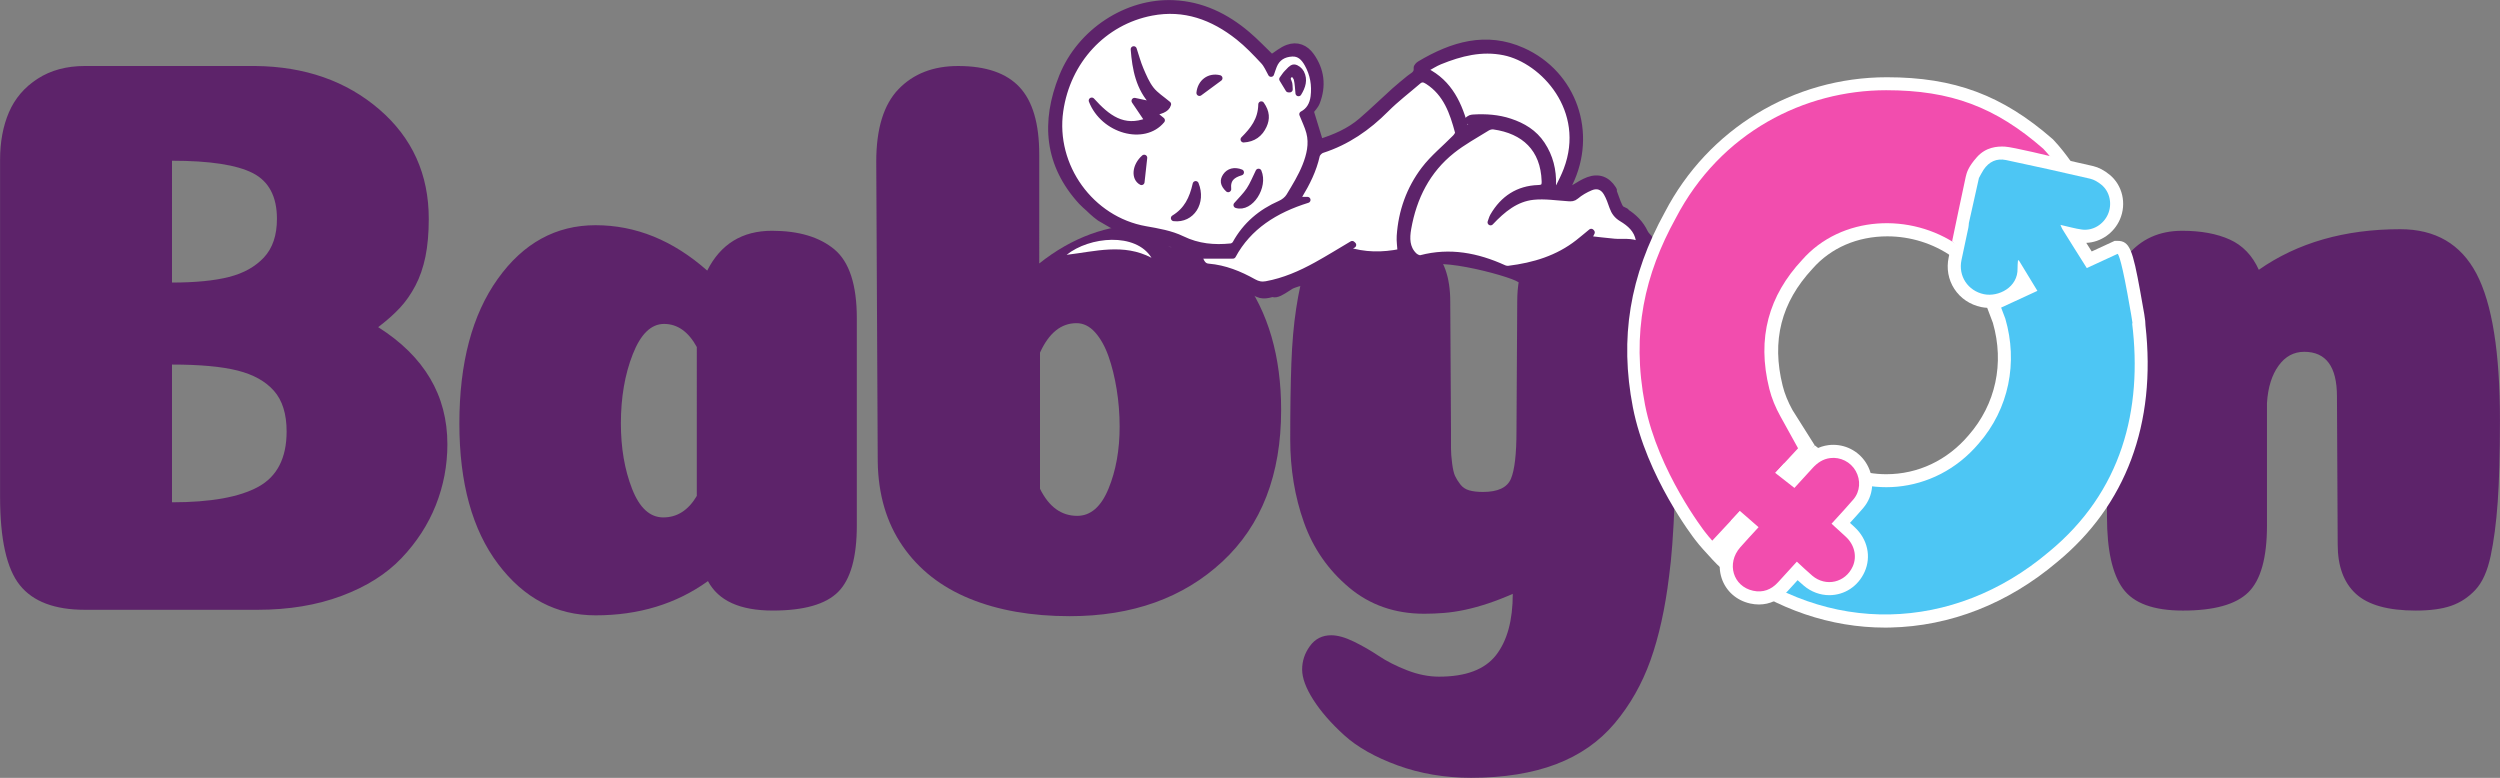 <?xml version="1.0" encoding="UTF-8" standalone="no"?>
<!-- Created with Inkscape (http://www.inkscape.org/) -->

<svg
   version="1.1"
   id="svg1"
   width="274.578"
   height="85.435"
   viewBox="0 0 274.578 85.435"
   xmlns="http://www.w3.org/2000/svg"
   xmlns:svg="http://www.w3.org/2000/svg">
  <rect x="0" y="0" width="274.578" height="85.435" fill="#808080" stroke="none"/>
  <defs
     id="defs1">
    <clipPath
       clipPathUnits="userSpaceOnUse"
       id="clipPath3">
      <path
         d="M 0,595.276 H 419.528 V 0 H 0 Z"
         transform="translate(-46.573,-513.836)"
         id="path3" />
    </clipPath>
    <clipPath
       clipPathUnits="userSpaceOnUse"
       id="clipPath5">
      <path
         d="M 0,595.276 H 419.528 V 0 H 0 Z"
         transform="translate(-80.363,-520.79)"
         id="path5" />
    </clipPath>
    <clipPath
       clipPathUnits="userSpaceOnUse"
       id="clipPath7">
      <path
         d="M 0,595.276 H 419.528 V 0 H 0 Z"
         transform="translate(-108.632,-509.113)"
         id="path7" />
    </clipPath>
    <clipPath
       clipPathUnits="userSpaceOnUse"
       id="clipPath9">
      <path
         d="M 0,595.276 H 419.528 V 0 H 0 Z"
         transform="translate(-161.064,-517.575)"
         id="path9" />
    </clipPath>
    <clipPath
       clipPathUnits="userSpaceOnUse"
       id="clipPath11">
      <path
         d="M 0,595.276 H 419.528 V 0 H 0 Z"
         transform="translate(-215.468,-516.722)"
         id="path11" />
    </clipPath>
    <clipPath
       clipPathUnits="userSpaceOnUse"
       id="clipPath13">
      <path
         d="M 0,595.276 H 419.528 V 0 H 0 Z"
         transform="translate(-110.825,-528.385)"
         id="path13" />
    </clipPath>
    <clipPath
       clipPathUnits="userSpaceOnUse"
       id="clipPath15">
      <path
         d="M 0,595.276 H 419.528 V 0 H 0 Z"
         transform="translate(-124.134,-533.793)"
         id="path15" />
    </clipPath>
    <clipPath
       clipPathUnits="userSpaceOnUse"
       id="clipPath17">
      <path
         d="M 0,595.276 H 419.528 V 0 H 0 Z"
         transform="translate(-138.332,-528.622)"
         id="path17" />
    </clipPath>
    <clipPath
       clipPathUnits="userSpaceOnUse"
       id="clipPath19">
      <path
         d="M 0,595.276 H 419.528 V 0 H 0 Z"
         transform="translate(-145.745,-531.063)"
         id="path19" />
    </clipPath>
    <clipPath
       clipPathUnits="userSpaceOnUse"
       id="clipPath21">
      <path
         d="M 0,595.276 H 419.528 V 0 H 0 Z"
         transform="translate(-140.443,-543.718)"
         id="path21" />
    </clipPath>
    <clipPath
       clipPathUnits="userSpaceOnUse"
       id="clipPath23">
      <path
         d="M 0,595.276 H 419.528 V 0 H 0 Z"
         transform="translate(-120.713,-528.494)"
         id="path23" />
    </clipPath>
    <clipPath
       clipPathUnits="userSpaceOnUse"
       id="clipPath25">
      <path
         d="M 0,595.276 H 419.528 V 0 H 0 Z"
         transform="translate(-112.895,-541.09)"
         id="path25" />
    </clipPath>
    <clipPath
       clipPathUnits="userSpaceOnUse"
       id="clipPath27">
      <path
         d="M 0,595.276 H 419.528 V 0 H 0 Z"
         transform="translate(-126.636,-535.23)"
         id="path27" />
    </clipPath>
    <clipPath
       clipPathUnits="userSpaceOnUse"
       id="clipPath29">
      <path
         d="M 0,595.276 H 419.528 V 0 H 0 Z"
         transform="translate(-121.457,-534.21)"
         id="path29" />
    </clipPath>
    <clipPath
       clipPathUnits="userSpaceOnUse"
       id="clipPath31">
      <path
         d="M 0,595.276 H 419.528 V 0 H 0 Z"
         transform="translate(-125.402,-537.889)"
         id="path31" />
    </clipPath>
    <clipPath
       clipPathUnits="userSpaceOnUse"
       id="clipPath33">
      <path
         d="M 0,595.276 H 419.528 V 0 H 0 Z"
         transform="translate(-129.098,-542.016)"
         id="path33" />
    </clipPath>
    <clipPath
       clipPathUnits="userSpaceOnUse"
       id="clipPath35">
      <path
         d="M 0,595.276 H 419.528 V 0 H 0 Z"
         transform="translate(-117.216,-536.381)"
         id="path35" />
    </clipPath>
    <clipPath
       clipPathUnits="userSpaceOnUse"
       id="clipPath37">
      <path
         d="M 0,595.276 H 419.528 V 0 H 0 Z"
         transform="translate(-123.414,-542.935)"
         id="path37" />
    </clipPath>
    <clipPath
       clipPathUnits="userSpaceOnUse"
       id="clipPath39">
      <path
         d="M 0,595.276 H 419.528 V 0 H 0 Z"
         transform="translate(-124.134,-533.793)"
         id="path39" />
    </clipPath>
    <clipPath
       clipPathUnits="userSpaceOnUse"
       id="clipPath41">
      <path
         d="M 0,595.276 H 419.528 V 0 H 0 Z"
         transform="translate(-157.963,-529.235)"
         id="path41" />
    </clipPath>
    <clipPath
       clipPathUnits="userSpaceOnUse"
       id="clipPath43">
      <path
         d="M 0,595.276 H 419.528 V 0 H 0 Z"
         transform="translate(-157.963,-529.235)"
         id="path43" />
    </clipPath>
    <clipPath
       clipPathUnits="userSpaceOnUse"
       id="clipPath45">
      <path
         d="M 0,595.276 H 419.528 V 0 H 0 Z"
         transform="translate(-163.27,-504.108)"
         id="path45" />
    </clipPath>
    <clipPath
       clipPathUnits="userSpaceOnUse"
       id="clipPath47">
      <path
         d="M 0,595.276 H 419.528 V 0 H 0 Z"
         transform="translate(-178.241,-497.678)"
         id="path47" />
    </clipPath>
    <clipPath
       clipPathUnits="userSpaceOnUse"
       id="clipPath49">
      <path
         d="M 0,595.276 H 419.528 V 0 H 0 Z"
         transform="translate(-198.594,-522.77)"
         id="path49" />
    </clipPath>
    <clipPath
       clipPathUnits="userSpaceOnUse"
       id="clipPath51">
      <path
         d="M 0,595.276 H 419.528 V 0 H 0 Z"
         transform="translate(-193.206,-534.583)"
         id="path51" />
    </clipPath>
    <clipPath
       clipPathUnits="userSpaceOnUse"
       id="clipPath53">
      <path
         d="M 0,595.276 H 419.528 V 0 H 0 Z"
         transform="translate(-192.214,-536.426)"
         id="path53" />
    </clipPath>
    <clipPath
       clipPathUnits="userSpaceOnUse"
       id="clipPath55">
      <path
         d="M 0,595.276 H 419.528 V 0 H 0 Z"
         transform="translate(-198.592,-522.77)"
         id="path55" />
    </clipPath>
    <clipPath
       clipPathUnits="userSpaceOnUse"
       id="clipPath57">
      <path
         d="M 0,595.276 H 419.528 V 0 H 0 Z"
         transform="translate(-164.243,-504.372)"
         id="path57" />
    </clipPath>
    <clipPath
       clipPathUnits="userSpaceOnUse"
       id="clipPath59">
      <path
         d="M 0,595.276 H 419.528 V 0 H 0 Z"
         transform="translate(-173.834,-506.235)"
         id="path59" />
    </clipPath>
    <clipPath
       clipPathUnits="userSpaceOnUse"
       id="clipPath61">
      <path
         d="M 0,595.276 H 419.528 V 0 H 0 Z"
         transform="translate(-167.855,-499.582)"
         id="path61" />
    </clipPath>
    <clipPath
       clipPathUnits="userSpaceOnUse"
       id="clipPath63">
      <path
         d="M 0,595.276 H 419.528 V 0 H 0 Z"
         transform="translate(-173.834,-506.235)"
         id="path63" />
    </clipPath>
  </defs>
  <g
     id="g1"
     transform="translate(-30.619,-61.201)">
    <path
       id="path2"
       d="M 0,0 C 0,1.443 -0.348,2.559 -1.042,3.346 -1.738,4.133 -2.739,4.69 -4.047,5.019 -5.356,5.347 -7.155,5.511 -9.444,5.511 V -5.838 c 3.189,0 5.56,0.426 7.114,1.279 C -0.777,-3.707 0,-2.187 0,0 m -0.797,17.516 c 0,1.837 -0.665,3.093 -1.993,3.772 -1.329,0.677 -3.547,1.017 -6.654,1.017 V 12.268 c 1.922,0 3.486,0.153 4.692,0.459 1.205,0.306 2.166,0.841 2.882,1.607 0.715,0.765 1.073,1.826 1.073,3.182 m 8.34,-8.922 c 3.802,-2.406 5.704,-5.62 5.704,-9.643 0,-1.75 -0.318,-3.423 -0.951,-5.019 -0.634,-1.597 -1.575,-3.05 -2.821,-4.362 -1.247,-1.313 -2.893,-2.352 -4.937,-3.116 -2.045,-0.766 -4.354,-1.149 -6.929,-1.149 h -14.228 c -2.494,0 -4.283,0.678 -5.366,2.034 -1.083,1.355 -1.624,3.783 -1.624,7.282 v 27.75 c 0,1.486 0.245,2.798 0.735,3.936 0.491,1.136 1.278,2.055 2.361,2.755 1.083,0.699 2.382,1.049 3.894,1.049 h 14.044 c 4.087,-0.044 7.491,-1.236 10.21,-3.575 2.719,-2.34 4.078,-5.346 4.078,-9.02 0,-1.181 -0.092,-2.22 -0.275,-3.116 C 11.253,13.503 10.977,12.705 10.609,12.006 10.241,11.305 9.812,10.693 9.321,10.168 8.831,9.644 8.238,9.119 7.543,8.594"
       style="fill:#5d236a;fill-opacity:1;fill-rule:nonzero;stroke:none"
       transform="matrix(1.333,0,0,-1.333,62.098,108.587)"
       clip-path="url(#clipPath3)" />
    <path
       id="path4"
       d="m 0,0 c -0.696,1.268 -1.595,1.903 -2.698,1.903 -1.064,0 -1.923,-0.832 -2.576,-2.493 -0.655,-1.663 -0.981,-3.566 -0.981,-5.707 0,-2.013 0.306,-3.806 0.92,-5.38 0.613,-1.575 1.471,-2.362 2.575,-2.362 1.144,0 2.064,0.591 2.76,1.771 z m -8.34,-22.108 c -3.23,0 -5.909,1.411 -8.034,4.232 -2.126,2.82 -3.189,6.679 -3.189,11.579 0,4.985 1.052,8.954 3.159,11.906 2.105,2.952 4.793,4.428 8.064,4.428 3.311,0 6.378,-1.246 9.198,-3.739 1.104,2.186 2.883,3.28 5.335,3.28 2.208,0 3.925,-0.515 5.152,-1.541 1.226,-1.029 1.84,-2.92 1.84,-5.675 v -17.057 c 0,-2.624 -0.512,-4.451 -1.534,-5.477 -1.022,-1.028 -2.82,-1.542 -5.396,-1.542 -2.698,0 -4.477,0.809 -5.336,2.427 -2.616,-1.881 -5.702,-2.821 -9.259,-2.821"
       style="fill:#5d236a;fill-opacity:1;fill-rule:nonzero;stroke:none"
       transform="matrix(1.333,0,0,-1.333,107.15,99.315)"
       clip-path="url(#clipPath5)" />
    <path
       id="path6"
       d="m 0,0 c 0.736,-1.488 1.757,-2.231 3.066,-2.231 1.104,0 1.963,0.743 2.576,2.231 0.613,1.486 0.92,3.192 0.92,5.117 0,1.049 -0.083,2.076 -0.246,3.083 -0.163,1.006 -0.388,1.913 -0.674,2.722 -0.287,0.809 -0.655,1.465 -1.104,1.969 -0.45,0.502 -0.961,0.754 -1.533,0.754 -1.268,0 -2.269,-0.81 -3.005,-2.427 L 0,6.33 Z m -0.062,18.565 c 2.699,2.142 5.622,3.214 8.77,3.214 3.189,0 5.846,-1.443 7.972,-4.329 2.125,-2.887 3.189,-6.539 3.189,-10.956 0,-5.336 -1.616,-9.501 -4.845,-12.497 -3.23,-2.996 -7.42,-4.494 -12.571,-4.494 -3.148,0 -5.898,0.481 -8.248,1.443 -2.351,0.962 -4.191,2.406 -5.519,4.33 -1.329,1.925 -2.014,4.242 -2.055,6.954 l -0.122,24.732 c 0,2.711 0.613,4.701 1.84,5.97 1.226,1.268 2.86,1.902 4.905,1.902 2.289,0 3.976,-0.58 5.059,-1.738 1.083,-1.16 1.625,-3.008 1.625,-5.544 z"
       style="fill:#5d236a;fill-opacity:1;fill-rule:nonzero;stroke:none"
       transform="matrix(1.333,0,0,-1.333,144.843,114.884)"
       clip-path="url(#clipPath7)" />
    <path
       id="path8"
       d="m 0,0 c 0,-7.478 -0.205,-12.705 -0.613,-15.679 -0.327,-2.668 -0.838,-4.974 -1.533,-6.921 -0.696,-1.945 -1.677,-3.673 -2.944,-5.182 -1.267,-1.509 -2.882,-2.634 -4.844,-3.379 -1.963,-0.743 -4.293,-1.115 -6.991,-1.115 -2.168,0 -4.181,0.34 -6.041,1.017 -1.86,0.678 -3.333,1.509 -4.415,2.492 -1.084,0.985 -1.932,1.958 -2.545,2.92 -0.613,0.963 -0.92,1.793 -0.92,2.493 0,0.7 0.215,1.345 0.644,1.935 0.43,0.59 1.012,0.885 1.748,0.885 0.531,0 1.154,-0.174 1.871,-0.524 0.713,-0.35 1.399,-0.743 2.054,-1.181 0.653,-0.437 1.43,-0.831 2.33,-1.181 0.899,-0.35 1.778,-0.525 2.637,-0.525 2.208,0 3.77,0.591 4.691,1.772 0.92,1.18 1.38,2.864 1.38,5.051 -0.696,-0.307 -1.37,-0.569 -2.024,-0.788 -0.654,-0.218 -1.287,-0.393 -1.901,-0.525 -0.613,-0.13 -1.196,-0.218 -1.748,-0.261 -0.551,-0.044 -1.094,-0.066 -1.625,-0.066 -2.413,0 -4.476,0.722 -6.194,2.164 -1.717,1.444 -2.953,3.225 -3.709,5.347 -0.757,2.121 -1.135,4.405 -1.135,6.855 0,2.45 0.031,4.527 0.092,6.233 0.062,1.705 0.194,3.225 0.399,4.559 0.204,1.333 0.439,2.395 0.705,3.182 0.265,0.787 0.644,1.432 1.134,1.935 0.491,0.502 1.043,0.841 1.656,1.017 0.613,0.174 1.349,0.262 2.208,0.262 2.575,0 4.385,-0.47 5.427,-1.41 1.042,-0.941 1.564,-2.417 1.564,-4.428 l 0.061,-10.562 V -5.15 c 0,-0.328 0.031,-0.732 0.092,-1.213 0.061,-0.483 0.143,-0.832 0.245,-1.05 0.102,-0.219 0.245,-0.449 0.43,-0.689 0.183,-0.241 0.429,-0.405 0.735,-0.492 0.307,-0.088 0.684,-0.131 1.135,-0.131 1.226,0 1.993,0.36 2.3,1.082 0.307,0.722 0.459,2.044 0.459,3.969 l 0.061,10.628 c 0,1.355 0.216,2.449 0.645,3.28 0.429,0.83 1.154,1.465 2.177,1.902 1.021,0.437 2.412,0.656 4.169,0.656 1.063,0 1.973,-0.187 2.73,-0.557 0.756,-0.372 1.358,-0.853 1.809,-1.443 0.449,-0.591 0.786,-1.466 1.012,-2.625 C -0.358,7.008 -0.205,5.838 -0.123,4.658 -0.041,3.477 0,1.924 0,0"
       style="fill:#5d236a;fill-opacity:1;fill-rule:nonzero;stroke:none"
       transform="matrix(1.333,0,0,-1.333,214.752,103.601)"
       clip-path="url(#clipPath9)" />
    <path
       id="path10"
       d="m 0,0 c 0,2.449 -0.9,3.674 -2.699,3.674 -0.859,0 -1.564,-0.383 -2.115,-1.148 -0.552,-0.766 -0.87,-1.783 -0.951,-3.051 v -10.102 c 0,-2.668 -0.512,-4.505 -1.533,-5.511 -1.022,-1.007 -2.821,-1.509 -5.396,-1.509 -2.413,0 -4.058,0.601 -4.937,1.804 -0.88,1.203 -1.318,3.182 -1.318,5.937 V 6.232 c 0,2.231 0.561,4.024 1.686,5.38 1.124,1.355 2.626,2.034 4.508,2.034 1.552,0 2.86,-0.242 3.924,-0.722 1.062,-0.482 1.86,-1.312 2.392,-2.493 3.188,2.23 7.072,3.345 11.652,3.345 2.901,0 4.997,-1.224 6.285,-3.673 1.288,-2.45 1.932,-6.473 1.932,-12.071 0,-2.756 -0.062,-4.997 -0.184,-6.724 -0.123,-1.728 -0.317,-3.215 -0.583,-4.461 -0.267,-1.247 -0.685,-2.176 -1.258,-2.788 -0.572,-0.613 -1.236,-1.049 -1.992,-1.312 -0.757,-0.262 -1.727,-0.394 -2.913,-0.394 -2.29,0 -3.936,0.46 -4.937,1.378 -1.002,0.918 -1.502,2.273 -1.502,4.067 z"
       style="fill:#5d236a;fill-opacity:1;fill-rule:nonzero;stroke:none"
       transform="matrix(1.333,0,0,-1.333,287.29,104.738)"
       clip-path="url(#clipPath11)" />
    <path
       id="path12"
       d="M 0,0 C 1.89,1.514 5.697,1.866 6.995,-0.244 4.68,0.969 2.363,0.279 0,0"
       style="fill:#ffffff;fill-opacity:1;fill-rule:nonzero;stroke:none"
       transform="matrix(1.333,0,0,-1.333,147.766,89.189)"
       clip-path="url(#clipPath13)" />
    <path
       id="path14"
       d="M 0,0 C -0.09,0.844 0.363,1.185 1.05,1.383 0.514,1.597 0.054,1.463 -0.204,1.083 -0.438,0.735 -0.43,0.409 0,0 M -0.72,9.142 C -1.552,9.35 -2.277,8.817 -2.368,7.928 c 0.559,0.412 1.085,0.8 1.648,1.214 M -6.918,2.587 C -7.675,1.919 -7.745,0.908 -7.139,0.586 c 0.071,0.639 0.142,1.286 0.221,2.001 M 4.964,8.223 5.068,8.22 C 5.044,8.428 5.075,8.667 4.985,8.84 4.778,9.234 5.018,9.415 5.291,9.538 5.337,9.56 5.607,9.253 5.652,9.068 5.743,8.691 5.75,8.293 5.792,7.904 6.131,8.449 6.308,9.016 6.012,9.586 5.905,9.792 5.625,10.024 5.423,10.025 5.229,10.026 5.023,9.754 4.846,9.578 4.71,9.444 4.611,9.272 4.453,9.062 4.587,8.841 4.775,8.532 4.964,8.223 M 1.268,4.096 C 2.068,4.14 2.615,4.54 2.935,5.244 3.187,5.796 3.178,6.341 2.729,6.985 2.708,5.69 2.042,4.874 1.268,4.096 M -2.677,0.417 c -0.27,-1.2 -0.724,-2.158 -1.794,-2.804 1.465,-0.17 2.403,1.303 1.794,2.804 m 5.178,1.02 C 2.239,0.908 2.038,0.385 1.736,-0.07 1.436,-0.522 1.033,-0.905 0.684,-1.308 1.836,-1.661 3.025,0.216 2.501,1.437 m -13.74,5.859 c 0.968,-2.484 4.321,-3.399 5.777,-1.624 -0.226,0.186 -0.453,0.372 -0.742,0.61 0.579,0.161 1.119,0.243 1.254,0.715 -0.513,0.433 -1.039,0.756 -1.396,1.214 -0.377,0.481 -0.625,1.076 -0.869,1.648 -0.23,0.538 -0.381,1.11 -0.566,1.667 C -7.655,9.889 -7.356,8.314 -6.167,7.067 -6.188,7.03 -6.208,6.993 -6.229,6.956 -6.689,7.054 -7.15,7.152 -7.713,7.271 -7.317,6.686 -6.975,6.179 -6.605,5.632 -8.651,4.83 -9.981,5.909 -11.239,7.296 M 3.474,9.359 C 3.567,9.628 3.651,9.901 3.757,10.166 4.028,10.84 4.567,11.14 5.25,11.178 5.871,11.213 6.239,10.82 6.521,10.317 6.992,9.476 7.149,8.569 7.029,7.618 6.948,6.981 6.655,6.461 6.099,6.175 6.303,5.658 6.541,5.187 6.674,4.686 6.928,3.73 6.696,2.784 6.349,1.914 6.002,1.042 5.501,0.229 5.014,-0.576 4.854,-0.839 4.558,-1.068 4.272,-1.193 2.689,-1.889 1.433,-2.94 0.587,-4.479 0.523,-4.593 0.356,-4.706 0.228,-4.719 c -1.394,-0.142 -2.718,-0.028 -4.035,0.613 -0.922,0.449 -1.992,0.629 -3.017,0.81 -4.49,0.789 -7.678,5.189 -7.022,9.747 0.594,4.122 3.563,7.334 7.519,8.093 2.704,0.519 5.059,-0.347 7.16,-2.012 C 1.579,11.94 2.246,11.238 2.899,10.539 3.186,10.231 3.347,9.803 3.564,9.429 3.534,9.406 3.504,9.382 3.474,9.359"
       style="fill:#ffffff;fill-opacity:1;fill-rule:nonzero;stroke:none"
       transform="matrix(1.333,0,0,-1.333,165.512,81.977)"
       clip-path="url(#clipPath15)" />
    <path
       id="path16"
       d="m 0,0 c -1.486,-0.29 -2.94,-0.319 -4.545,0.205 0.273,0.16 0.455,0.267 0.638,0.374 l -0.082,0.076 c -0.982,-0.58 -1.95,-1.184 -2.947,-1.734 -1.302,-0.719 -2.657,-1.313 -4.132,-1.582 -0.381,-0.069 -0.695,-0.006 -1.04,0.187 -1.161,0.651 -2.382,1.147 -3.725,1.261 -0.588,0.049 -0.606,0.615 -0.859,0.911 h 2.874 c 1.288,2.387 3.495,3.766 6.145,4.59 h -0.813 c 0.066,0.158 0.094,0.262 0.147,0.35 0.626,1.032 1.163,2.099 1.429,3.296 0.041,0.183 0.259,0.405 0.441,0.464 2.048,0.659 3.755,1.835 5.271,3.361 0.82,0.825 1.756,1.532 2.637,2.294 0.271,0.235 0.492,0.199 0.798,0.002 C 3.761,13.073 4.297,11.5 4.733,9.868 4.766,9.746 4.619,9.536 4.504,9.417 3.648,8.542 2.672,7.761 1.938,6.792 0.729,5.197 0.061,3.335 -0.071,1.309 -0.098,0.899 -0.029,0.482 0,0"
       style="fill:#ffffff;fill-opacity:1;fill-rule:nonzero;stroke:none"
       transform="matrix(1.333,0,0,-1.333,184.442,88.872)"
       clip-path="url(#clipPath17)" />
    <path
       id="path18"
       d="M 0,0 C 0.999,1.059 2.08,1.957 3.527,2.106 4.476,2.204 5.451,2.048 6.414,1.986 6.65,1.971 6.816,1.964 7.034,2.147 7.392,2.45 7.819,2.695 8.253,2.875 8.802,3.102 9.264,2.927 9.561,2.408 9.766,2.051 9.905,1.651 10.041,1.259 c 0.143,-0.413 0.372,-0.718 0.754,-0.948 0.682,-0.409 1.27,-0.913 1.422,-1.775 0.02,-0.114 0.167,-0.204 0.285,-0.34 -0.097,-0.01 -0.211,-0.06 -0.284,-0.024 -0.647,0.321 -1.342,0.17 -2.015,0.228 -0.688,0.06 -1.373,0.148 -2.135,0.233 0.13,0.26 0.199,0.397 0.267,0.534 C 8.321,-0.817 8.306,-0.8 8.292,-0.783 7.936,-1.075 7.585,-1.374 7.223,-1.658 5.537,-2.984 3.574,-3.571 1.493,-3.83 1.36,-3.846 1.206,-3.814 1.083,-3.758 c -2.191,0.996 -4.441,1.431 -6.823,0.805 -0.162,-0.043 -0.43,0.093 -0.568,0.23 -0.624,0.623 -0.618,1.424 -0.479,2.212 0.453,2.572 1.573,4.789 3.624,6.423 0.891,0.71 1.908,1.26 2.879,1.865 0.151,0.094 0.368,0.15 0.541,0.126 C 2.762,7.551 4.373,6.082 4.458,3.384 4.47,2.981 4.365,2.838 3.931,2.824 2.274,2.769 1.04,1.962 0.205,0.524 0.112,0.364 0.067,0.175 0,0"
       style="fill:#ffffff;fill-opacity:1;fill-rule:nonzero;stroke:none"
       transform="matrix(1.333,0,0,-1.333,194.326,85.618)"
       clip-path="url(#clipPath19)" />
    <path
       id="path20"
       d="m 0,0 c 0.373,0.201 0.731,0.438 1.121,0.597 1.702,0.694 3.444,1.137 5.299,0.759 3.225,-0.658 7.012,-4.768 5.143,-9.688 -0.181,-0.478 -0.411,-0.939 -0.642,-1.395 -0.053,-0.106 -0.206,-0.162 -0.313,-0.241 -0.057,0.133 -0.167,0.267 -0.163,0.397 0.038,1.21 -0.237,2.325 -0.905,3.338 C 8.899,-5.261 7.967,-4.707 6.902,-4.354 5.923,-4.029 4.909,-3.96 3.885,-4.022 3.807,-4.026 3.727,-4.039 3.652,-4.063 3.596,-4.082 3.547,-4.125 3.466,-4.177 3.574,-4.346 3.673,-4.501 3.801,-4.702 3.636,-4.803 3.485,-4.895 3.271,-5.025 2.74,-2.969 1.933,-1.162 -0.05,-0.171 -0.033,-0.114 -0.017,-0.057 0,0"
       style="fill:#ffffff;fill-opacity:1;fill-rule:nonzero;stroke:none"
       transform="matrix(1.333,0,0,-1.333,187.258,68.744)"
       clip-path="url(#clipPath21)" />
    <path
       id="path22"
       d="m 0,0 c -0.839,0.059 -1.556,0.272 -2.211,0.682 -0.092,0.057 -0.136,0.194 -0.203,0.295 0.087,0.05 0.196,0.164 0.256,0.142 C -1.495,0.871 -0.836,0.608 -0.184,0.331 -0.11,0.299 -0.083,0.155 0,0"
       style="fill:#ffffff;fill-opacity:1;fill-rule:nonzero;stroke:none"
       transform="matrix(1.333,0,0,-1.333,160.951,89.042)"
       clip-path="url(#clipPath23)" />
    <path
       id="path24"
       d="M 0,0 C 1.257,-1.388 2.587,-2.467 4.633,-1.664 4.264,-1.118 3.922,-0.611 3.526,-0.025 4.089,-0.145 4.549,-0.243 5.01,-0.34 5.03,-0.303 5.051,-0.266 5.071,-0.229 3.883,1.018 3.584,2.592 3.458,4.23 3.643,3.673 3.794,3.101 4.023,2.563 4.268,1.991 4.516,1.396 4.893,0.915 5.25,0.457 5.776,0.134 6.289,-0.3 6.154,-0.771 5.613,-0.854 5.035,-1.015 5.324,-1.252 5.551,-1.438 5.777,-1.624 4.321,-3.399 0.968,-2.485 0,0"
       style="fill:#5d236a;fill-opacity:1;fill-rule:nonzero;stroke:#5d236a;stroke-width:0.5;stroke-linecap:round;stroke-linejoin:round;stroke-miterlimit:10;stroke-dasharray:none;stroke-opacity:1"
       transform="matrix(1.333,0,0,-1.333,150.527,72.249)"
       clip-path="url(#clipPath25)" />
    <path
       id="path26"
       d="m 0,0 c 0.524,-1.221 -0.666,-3.098 -1.817,-2.745 0.349,0.403 0.751,0.786 1.051,1.238 C -0.463,-1.052 -0.263,-0.529 0,0"
       style="fill:#5d236a;fill-opacity:1;fill-rule:nonzero;stroke:#5d236a;stroke-width:0.5;stroke-linecap:round;stroke-linejoin:round;stroke-miterlimit:10;stroke-dasharray:none;stroke-opacity:1"
       transform="matrix(1.333,0,0,-1.333,168.848,80.061)"
       clip-path="url(#clipPath27)" />
    <path
       id="path28"
       d="M 0,0 C 0.609,-1.5 -0.33,-2.973 -1.794,-2.804 -0.724,-2.158 -0.271,-1.2 0,0"
       style="fill:#5d236a;fill-opacity:1;fill-rule:nonzero;stroke:#5d236a;stroke-width:0.5;stroke-linecap:round;stroke-linejoin:round;stroke-miterlimit:10;stroke-dasharray:none;stroke-opacity:1"
       transform="matrix(1.333,0,0,-1.333,161.943,81.422)"
       clip-path="url(#clipPath29)" />
    <path
       id="path30"
       d="M 0,0 C 0.774,0.778 1.44,1.594 1.461,2.889 1.911,2.245 1.919,1.7 1.667,1.147 1.347,0.444 0.8,0.044 0,0"
       style="fill:#5d236a;fill-opacity:1;fill-rule:nonzero;stroke:#5d236a;stroke-width:0.5;stroke-linecap:round;stroke-linejoin:round;stroke-miterlimit:10;stroke-dasharray:none;stroke-opacity:1"
       transform="matrix(1.333,0,0,-1.333,167.203,76.516)"
       clip-path="url(#clipPath31)" />
    <path
       id="path32"
       d="m 0,0 c -0.188,0.31 -0.377,0.619 -0.511,0.839 0.158,0.211 0.258,0.382 0.393,0.516 0.178,0.176 0.384,0.448 0.577,0.447 0.202,0 0.482,-0.233 0.589,-0.438 C 1.344,0.793 1.167,0.227 0.828,-0.319 0.786,0.07 0.779,0.468 0.688,0.846 0.644,1.031 0.373,1.337 0.327,1.315 0.054,1.192 -0.186,1.011 0.021,0.617 0.111,0.444 0.08,0.206 0.104,-0.003 Z"
       style="fill:#5d236a;fill-opacity:1;fill-rule:nonzero;stroke:#5d236a;stroke-width:0.5;stroke-linecap:round;stroke-linejoin:round;stroke-miterlimit:10;stroke-dasharray:none;stroke-opacity:1"
       transform="matrix(1.333,0,0,-1.333,172.131,71.014)"
       clip-path="url(#clipPath33)" />
    <path
       id="path34"
       d="M 0,0 C -0.079,-0.715 -0.15,-1.362 -0.221,-2.001 -0.827,-1.679 -0.757,-0.668 0,0"
       style="fill:#5d236a;fill-opacity:1;fill-rule:nonzero;stroke:#5d236a;stroke-width:0.5;stroke-linecap:round;stroke-linejoin:round;stroke-miterlimit:10;stroke-dasharray:none;stroke-opacity:1"
       transform="matrix(1.333,0,0,-1.333,156.288,78.527)"
       clip-path="url(#clipPath35)" />
    <path
       id="path36"
       d="M 0,0 C -0.562,-0.415 -1.089,-0.802 -1.647,-1.214 -1.557,-0.325 -0.832,0.208 0,0"
       style="fill:#5d236a;fill-opacity:1;fill-rule:nonzero;stroke:#5d236a;stroke-width:0.5;stroke-linecap:round;stroke-linejoin:round;stroke-miterlimit:10;stroke-dasharray:none;stroke-opacity:1"
       transform="matrix(1.333,0,0,-1.333,164.552,69.788)"
       clip-path="url(#clipPath37)" />
    <path
       id="path38"
       d="M 0,0 C -0.43,0.409 -0.438,0.735 -0.204,1.083 0.054,1.463 0.514,1.597 1.05,1.383 0.363,1.185 -0.09,0.844 0,0"
       style="fill:#5d236a;fill-opacity:1;fill-rule:nonzero;stroke:#5d236a;stroke-width:0.5;stroke-linecap:round;stroke-linejoin:round;stroke-miterlimit:10;stroke-dasharray:none;stroke-opacity:1"
       transform="matrix(1.333,0,0,-1.333,165.512,81.977)"
       clip-path="url(#clipPath39)" />
    <path
       id="path40"
       d="m 0,0 c -0.648,0.321 -1.342,0.17 -2.016,0.228 -0.688,0.06 -1.373,0.148 -2.135,0.232 0.13,0.261 0.199,0.397 0.268,0.534 -0.015,0.017 -0.03,0.033 -0.044,0.05 -0.356,-0.292 -0.707,-0.589 -1.069,-0.874 -1.686,-1.327 -3.649,-1.913 -5.73,-2.172 -0.132,-0.017 -0.287,0.015 -0.41,0.071 -2.191,0.996 -4.441,1.431 -6.823,0.806 -0.162,-0.043 -0.43,0.093 -0.567,0.23 -0.624,0.623 -0.619,1.423 -0.48,2.212 0.453,2.571 1.573,4.789 3.624,6.422 0.891,0.71 1.908,1.261 2.879,1.865 0.151,0.094 0.368,0.151 0.541,0.126 2.505,-0.352 4.116,-1.821 4.201,-4.519 0.012,-0.402 -0.093,-0.545 -0.527,-0.56 -1.657,-0.055 -2.891,-0.861 -3.726,-2.299 -0.092,-0.16 -0.137,-0.349 -0.205,-0.524 0.999,1.059 2.08,1.957 3.527,2.106 0.949,0.097 1.924,-0.058 2.887,-0.12 0.236,-0.015 0.403,-0.022 0.62,0.161 0.358,0.303 0.785,0.548 1.219,0.728 0.549,0.226 1.011,0.051 1.308,-0.467 0.205,-0.357 0.345,-0.757 0.48,-1.15 C -2.035,2.674 -1.806,2.368 -1.424,2.139 -0.742,1.73 -0.153,1.226 -0.001,0.364 0.019,0.25 0.165,0.16 0.283,0.023 0.186,0.014 0.072,-0.036 0,0 m -19.703,0.696 c -0.026,-0.41 0.042,-0.827 0.071,-1.309 -1.486,-0.29 -2.94,-0.318 -4.545,0.205 0.273,0.16 0.455,0.267 0.637,0.374 -0.027,0.026 -0.054,0.051 -0.081,0.076 -0.982,-0.58 -1.95,-1.184 -2.947,-1.734 -1.302,-0.719 -2.657,-1.312 -4.132,-1.581 -0.381,-0.07 -0.695,-0.007 -1.04,0.187 -1.161,0.65 -2.382,1.147 -3.725,1.26 -0.588,0.05 -0.606,0.616 -0.859,0.911 h 2.874 c 1.288,2.387 3.495,3.767 6.145,4.59 h -0.813 c 0.066,0.158 0.094,0.262 0.147,0.35 0.626,1.032 1.163,2.1 1.429,3.296 0.041,0.183 0.259,0.406 0.441,0.464 2.048,0.659 3.755,1.836 5.271,3.361 0.82,0.826 1.756,1.532 2.638,2.294 0.27,0.235 0.491,0.2 0.797,0.002 1.524,-0.982 2.06,-2.555 2.496,-4.187 0.033,-0.122 -0.114,-0.332 -0.229,-0.45 -0.856,-0.876 -1.831,-1.657 -2.565,-2.625 -1.21,-1.596 -1.878,-3.458 -2.01,-5.484 M -37.636,0.452 c -0.922,0.449 -1.992,0.63 -3.017,0.81 -4.49,0.789 -7.678,5.189 -7.022,9.747 0.594,4.122 3.563,7.334 7.519,8.094 2.704,0.518 5.059,-0.348 7.16,-2.013 0.746,-0.591 1.413,-1.294 2.066,-1.993 0.268,-0.288 0.428,-0.679 0.625,-1.034 0.076,0.221 0.146,0.444 0.233,0.661 0.271,0.674 0.81,0.974 1.493,1.012 0.621,0.035 0.989,-0.358 1.27,-0.861 0.472,-0.841 0.629,-1.748 0.509,-2.699 -0.081,-0.637 -0.374,-1.157 -0.93,-1.443 0.204,-0.517 0.442,-0.988 0.575,-1.489 0.254,-0.955 0.022,-1.902 -0.325,-2.772 -0.347,-0.871 -0.848,-1.684 -1.335,-2.49 -0.16,-0.263 -0.456,-0.492 -0.742,-0.617 -1.583,-0.696 -2.839,-1.747 -3.685,-3.285 -0.064,-0.115 -0.231,-0.227 -0.36,-0.241 -1.393,-0.142 -2.717,-0.027 -4.034,0.613 m -1.825,-0.511 c -0.093,0.058 -0.137,0.195 -0.203,0.295 0.086,0.05 0.196,0.164 0.255,0.142 0.664,-0.248 1.323,-0.51 1.974,-0.788 0.075,-0.031 0.102,-0.175 0.185,-0.33 -0.84,0.058 -1.557,0.271 -2.211,0.681 m 21.941,14.542 c 0.373,0.201 0.731,0.438 1.121,0.597 1.702,0.693 3.444,1.137 5.299,0.759 3.225,-0.658 7.012,-4.768 5.143,-9.688 C -6.138,5.673 -6.368,5.212 -6.599,4.756 -6.652,4.649 -6.805,4.594 -6.912,4.515 c -0.057,0.132 -0.167,0.267 -0.163,0.397 0.038,1.21 -0.237,2.325 -0.905,3.338 -0.641,0.972 -1.573,1.526 -2.638,1.879 -0.979,0.325 -1.993,0.393 -3.017,0.332 -0.078,-0.004 -0.158,-0.017 -0.233,-0.041 -0.056,-0.019 -0.105,-0.063 -0.186,-0.114 0.108,-0.169 0.207,-0.325 0.335,-0.525 -0.165,-0.101 -0.316,-0.193 -0.53,-0.323 -0.531,2.056 -1.338,3.863 -3.321,4.854 0.017,0.057 0.033,0.114 0.05,0.171 M 0.501,0.993 c -0.347,0.736 -0.892,1.282 -1.569,1.706 -0.126,0.078 0.388,-0.269 0,0 C -0.894,2.73 -1.665,2.973 -1.5,3.001 -1.557,3.059 -1.575,3.132 -1.62,3.2 -1.813,3.63 -1.834,3.76 -2.052,4.326 -2.144,4.564 -1.977,4.371 -2.113,4.585 -2.61,5.361 -3.315,5.627 -4.172,5.312 -4.584,5.16 -4.963,4.911 -5.343,4.683 -5.578,4.542 -5.788,4.356 -6.009,4.19 c 0.047,0.315 0.172,0.567 0.295,0.818 2.043,4.169 0.359,9.063 -3.858,10.955 -3.006,1.349 -5.81,0.499 -8.481,-1.093 -0.114,-0.068 -0.267,-0.228 -0.255,-0.327 0.062,-0.501 -0.344,-0.621 -0.618,-0.851 -0.405,-0.338 -0.82,-0.663 -1.211,-1.016 -0.914,-0.824 -1.797,-1.684 -2.729,-2.486 -1.016,-0.875 -2.229,-1.375 -3.393,-1.745 -0.266,0.867 -0.515,1.681 -0.777,2.534 0.132,0.186 0.39,0.432 0.507,0.734 0.522,1.355 0.374,2.658 -0.468,3.841 -0.471,0.662 -1.163,0.942 -1.933,0.661 -0.483,-0.175 -0.898,-0.539 -1.329,-0.81 -0.635,0.611 -1.283,1.3 -1.998,1.907 -1.761,1.495 -3.758,2.466 -6.093,2.57 -3.824,0.171 -7.683,-2.322 -9.178,-6.053 -1.494,-3.725 -1.219,-7.237 1.596,-10.311 0.184,-0.202 0.399,-0.374 0.6,-0.56 0,0 0.444,-0.448 0.903,-0.775 1.28,-0.761 2.553,-1.51 4.107,-1.646 -0.119,-0.816 0.377,-1.197 0.995,-1.403 0.688,-0.229 1.402,-0.399 2.117,-0.513 0.353,-0.058 0.549,-0.154 0.594,-0.478 -1.188,-0.353 -2.349,-0.699 -3.51,-1.045 0.013,-0.044 0.026,-0.089 0.039,-0.133 0.346,0.045 0.691,0.096 1.038,0.135 1.404,0.157 2.825,0.516 4.217,0.13 1.186,-0.329 2.336,-0.821 3.464,-1.328 1.02,-0.458 2.528,0.849 3.701,0.968 -0.699,0.234 -1.842,-1.174 -2.499,-0.954 0.01,0.047 0.02,0.095 0.029,0.142 1.816,0.614 3.421,1.615 4.972,2.722 0.168,0.12 0.46,0.185 0.654,0.13 1.672,-0.472 3.352,-0.529 5.054,-0.203 0.156,0.029 0.335,-0.066 0.622,-0.131 0.618,-1.182 1.205,-1.591 0.794,-1.877 1.342,0 -6.188,3.662 0.471,1.294 -0.514,1.653 7.028,-0.324 7.754,-0.875 0.088,0.038 -0.045,0.397 0.01,0.411 1.805,0.467 3.504,1.157 4.978,2.344 0.091,0.073 0.259,0.09 0.383,0.073 1.533,-0.213 3.062,-0.46 4.6,-0.633 0.243,-0.027 0.602,0.21 0.766,0.433 0.21,0.285 0.12,0.642 -0.165,0.909 C 0.655,0.751 0.561,0.868 0.501,0.993"
       style="fill:#5d236a;fill-opacity:1;fill-rule:nonzero;stroke:none"
       transform="matrix(1.333,0,0,-1.333,210.618,88.055)"
       clip-path="url(#clipPath41)" />
    <path
       id="path42"
       d="m 0,0 c -0.648,0.321 -1.342,0.17 -2.016,0.228 -0.688,0.06 -1.373,0.148 -2.135,0.232 0.13,0.261 0.199,0.397 0.268,0.534 -0.015,0.017 -0.03,0.033 -0.044,0.05 -0.356,-0.292 -0.707,-0.589 -1.069,-0.874 -1.686,-1.327 -3.649,-1.913 -5.73,-2.172 -0.132,-0.017 -0.287,0.015 -0.41,0.071 -2.191,0.996 -4.441,1.431 -6.823,0.806 -0.162,-0.043 -0.43,0.093 -0.567,0.23 -0.624,0.623 -0.619,1.423 -0.48,2.212 0.453,2.571 1.573,4.789 3.624,6.422 0.891,0.71 1.908,1.261 2.879,1.865 0.151,0.094 0.368,0.151 0.541,0.126 2.505,-0.352 4.116,-1.821 4.201,-4.519 0.012,-0.402 -0.093,-0.545 -0.527,-0.56 -1.657,-0.055 -2.891,-0.861 -3.726,-2.299 -0.092,-0.16 -0.137,-0.349 -0.205,-0.524 0.999,1.059 2.08,1.957 3.527,2.106 0.949,0.097 1.924,-0.058 2.887,-0.12 0.236,-0.015 0.403,-0.022 0.62,0.161 0.358,0.303 0.785,0.548 1.219,0.728 0.549,0.226 1.011,0.051 1.308,-0.467 0.205,-0.357 0.345,-0.757 0.48,-1.15 C -2.035,2.674 -1.806,2.368 -1.424,2.139 -0.742,1.73 -0.153,1.226 -0.001,0.364 0.019,0.25 0.165,0.16 0.283,0.023 0.186,0.014 0.072,-0.036 0,0 Z m -19.703,0.696 c -0.026,-0.41 0.042,-0.827 0.071,-1.309 -1.486,-0.29 -2.94,-0.318 -4.545,0.205 0.273,0.16 0.455,0.267 0.637,0.374 -0.027,0.026 -0.054,0.051 -0.081,0.076 -0.982,-0.58 -1.95,-1.184 -2.947,-1.734 -1.302,-0.719 -2.657,-1.312 -4.132,-1.581 -0.381,-0.07 -0.695,-0.007 -1.04,0.187 -1.161,0.65 -2.382,1.147 -3.725,1.26 -0.588,0.05 -0.606,0.616 -0.859,0.911 h 2.874 c 1.288,2.387 3.495,3.767 6.145,4.59 h -0.813 c 0.066,0.158 0.094,0.262 0.147,0.35 0.626,1.032 1.163,2.1 1.429,3.296 0.041,0.183 0.259,0.406 0.441,0.464 2.048,0.659 3.755,1.836 5.271,3.361 0.82,0.826 1.756,1.532 2.638,2.294 0.27,0.235 0.491,0.2 0.797,0.002 1.524,-0.982 2.06,-2.555 2.496,-4.187 0.033,-0.122 -0.114,-0.332 -0.229,-0.45 -0.856,-0.876 -1.831,-1.657 -2.565,-2.625 -1.21,-1.596 -1.878,-3.458 -2.01,-5.484 z M -37.636,0.452 c -0.922,0.449 -1.992,0.63 -3.017,0.81 -4.49,0.789 -7.678,5.189 -7.022,9.747 0.594,4.122 3.563,7.334 7.519,8.094 2.704,0.518 5.059,-0.348 7.16,-2.013 0.746,-0.591 1.413,-1.294 2.066,-1.993 0.268,-0.288 0.428,-0.679 0.625,-1.034 0.076,0.221 0.146,0.444 0.233,0.661 0.271,0.674 0.81,0.974 1.493,1.012 0.621,0.035 0.989,-0.358 1.27,-0.861 0.472,-0.841 0.629,-1.748 0.509,-2.699 -0.081,-0.637 -0.374,-1.157 -0.93,-1.443 0.204,-0.517 0.442,-0.988 0.575,-1.489 0.254,-0.955 0.022,-1.902 -0.325,-2.772 -0.347,-0.871 -0.848,-1.684 -1.335,-2.49 -0.16,-0.263 -0.456,-0.492 -0.742,-0.617 -1.583,-0.696 -2.839,-1.747 -3.685,-3.285 -0.064,-0.115 -0.231,-0.227 -0.36,-0.241 -1.393,-0.142 -2.717,-0.027 -4.034,0.613 z m -1.825,-0.511 c -0.093,0.058 -0.137,0.195 -0.203,0.295 0.086,0.05 0.196,0.164 0.255,0.142 0.664,-0.248 1.323,-0.51 1.974,-0.788 0.075,-0.031 0.102,-0.175 0.185,-0.33 -0.84,0.058 -1.557,0.271 -2.211,0.681 z m 21.941,14.542 c 0.373,0.201 0.731,0.438 1.121,0.597 1.702,0.693 3.444,1.137 5.299,0.759 3.225,-0.658 7.012,-4.768 5.143,-9.688 C -6.138,5.673 -6.368,5.212 -6.599,4.756 -6.652,4.649 -6.805,4.594 -6.912,4.515 c -0.057,0.132 -0.167,0.267 -0.163,0.397 0.038,1.21 -0.237,2.325 -0.905,3.338 -0.641,0.972 -1.573,1.526 -2.638,1.879 -0.979,0.325 -1.993,0.393 -3.017,0.332 -0.078,-0.004 -0.158,-0.017 -0.233,-0.041 -0.056,-0.019 -0.105,-0.063 -0.186,-0.114 0.108,-0.169 0.207,-0.325 0.335,-0.525 -0.165,-0.101 -0.316,-0.193 -0.53,-0.323 -0.531,2.056 -1.338,3.863 -3.321,4.854 0.017,0.057 0.033,0.114 0.05,0.171 z M 0.501,0.993 c -0.347,0.736 -0.892,1.282 -1.569,1.706 -0.126,0.078 0.388,-0.269 0,0 C -0.894,2.73 -1.665,2.973 -1.5,3.001 -1.557,3.059 -1.575,3.132 -1.62,3.2 -1.813,3.63 -1.834,3.76 -2.052,4.326 -2.144,4.564 -1.977,4.371 -2.113,4.585 -2.61,5.361 -3.315,5.627 -4.172,5.312 -4.584,5.16 -4.963,4.911 -5.343,4.683 -5.578,4.542 -5.788,4.356 -6.009,4.19 c 0.047,0.315 0.172,0.567 0.295,0.818 2.043,4.169 0.359,9.063 -3.858,10.955 -3.006,1.349 -5.81,0.499 -8.481,-1.093 -0.114,-0.068 -0.267,-0.228 -0.255,-0.327 0.062,-0.501 -0.344,-0.621 -0.618,-0.851 -0.405,-0.338 -0.82,-0.663 -1.211,-1.016 -0.914,-0.824 -1.797,-1.684 -2.729,-2.486 -1.016,-0.875 -2.229,-1.375 -3.393,-1.745 -0.266,0.867 -0.515,1.681 -0.777,2.534 0.132,0.186 0.39,0.432 0.507,0.734 0.522,1.355 0.374,2.658 -0.468,3.841 -0.471,0.662 -1.163,0.942 -1.933,0.661 -0.483,-0.175 -0.898,-0.539 -1.329,-0.81 -0.635,0.611 -1.283,1.3 -1.998,1.907 -1.761,1.495 -3.758,2.466 -6.093,2.57 -3.824,0.171 -7.683,-2.322 -9.178,-6.053 -1.494,-3.725 -1.219,-7.237 1.596,-10.311 0.184,-0.202 0.399,-0.374 0.6,-0.56 0,0 0.444,-0.448 0.903,-0.775 1.28,-0.761 2.553,-1.51 4.107,-1.646 -0.119,-0.816 0.377,-1.197 0.995,-1.403 0.688,-0.229 1.402,-0.399 2.117,-0.513 0.353,-0.058 0.549,-0.154 0.594,-0.478 -1.188,-0.353 -2.349,-0.699 -3.51,-1.045 0.013,-0.044 0.026,-0.089 0.039,-0.133 0.346,0.045 0.691,0.096 1.038,0.135 1.404,0.157 2.825,0.516 4.217,0.13 1.186,-0.329 2.336,-0.821 3.464,-1.328 1.02,-0.458 2.528,0.849 3.701,0.968 -0.699,0.234 -1.842,-1.174 -2.499,-0.954 0.01,0.047 0.02,0.095 0.029,0.142 1.816,0.614 3.421,1.615 4.972,2.722 0.168,0.12 0.46,0.185 0.654,0.13 1.672,-0.472 3.352,-0.529 5.054,-0.203 0.156,0.029 0.335,-0.066 0.622,-0.131 0.618,-1.182 1.205,-1.591 0.794,-1.877 1.342,0 -6.188,3.662 0.471,1.294 -0.514,1.653 7.028,-0.324 7.754,-0.875 0.088,0.038 -0.045,0.397 0.01,0.411 1.805,0.467 3.504,1.157 4.978,2.344 0.091,0.073 0.259,0.09 0.383,0.073 1.533,-0.213 3.062,-0.46 4.6,-0.633 0.243,-0.027 0.602,0.21 0.766,0.433 0.21,0.285 0.12,0.642 -0.165,0.909 C 0.655,0.751 0.561,0.868 0.501,0.993 Z"
       style="fill:none;stroke:#5d236a;stroke-width:0.5;stroke-linecap:round;stroke-linejoin:round;stroke-miterlimit:10;stroke-dasharray:none;stroke-opacity:1"
       transform="matrix(1.333,0,0,-1.333,210.618,88.055)"
       clip-path="url(#clipPath43)" />
    <path
       id="path44"
       d="M 0,0 C -0.229,0.251 -0.445,0.51 -0.658,0.79 L -0.659,0.789 C -0.822,1 -4.687,6.013 -5.801,11.714 -6.905,17.43 -6.065,22.543 -3.16,27.809 0.401,34.65 7.412,38.914 15.125,38.914 c 5.558,0 9.512,-1.474 13.65,-5.085 l 0.038,-0.034 0.035,-0.037 c 1.099,-1.159 2.028,-2.653 2.067,-2.716 l 1.027,-1.661 -4.283,0.041 C 26.65,28.35 25.677,27.586 24.733,26.844 23.759,26.08 22.839,25.357 21.874,24.307 l -0.638,-0.694 -0.772,0.541 c -1.52,1.065 -3.401,1.652 -5.297,1.652 -2.465,0 -4.654,-0.946 -6.162,-2.663 -2.595,-2.786 -3.394,-5.936 -2.463,-9.654 0.161,-0.647 0.434,-1.32 0.81,-2 L 9.176,8.596 7.49,6.346 3.354,1.893 0.787,-0.863 Z"
       style="fill:#ffffff;fill-opacity:1;fill-rule:nonzero;stroke:none"
       transform="matrix(1.333,0,0,-1.333,217.693,121.558)"
       clip-path="url(#clipPath45)" />
    <path
       id="path46"
       d="m 0,0 c -4.476,0 -8.886,1.5 -12.753,4.335 -0.436,0.321 -0.716,0.815 -0.768,1.355 -0.052,0.548 0.132,1.094 0.506,1.497 2.173,2.346 4.355,4.71 6.537,7.094 l 0.683,0.745 0.787,-0.635 c 1.402,-1.131 3.216,-1.753 5.107,-1.753 2.62,0 5.031,1.141 6.79,3.212 2.232,2.554 2.955,5.921 1.999,9.254 l -0.471,1.244 c -0.168,0.009 -0.334,0.03 -0.493,0.063 -0.926,0.194 -1.712,0.725 -2.213,1.493 -0.496,0.761 -0.662,1.682 -0.468,2.595 0,0 0.454,2.128 0.567,2.663 0.007,0.04 0.008,0.083 0.011,0.125 l 0.02,0.217 0.877,3.923 0.181,0.331 c 0.101,0.19 0.202,0.378 0.32,0.555 0.57,0.855 1.401,1.325 2.342,1.325 0.205,0 0.416,-0.023 0.627,-0.068 2.302,-0.487 4.64,-1.006 6.951,-1.541 0.456,-0.106 0.916,-0.346 1.367,-0.715 1.059,-0.865 1.41,-2.376 0.852,-3.674 -0.483,-1.127 -1.59,-1.895 -2.777,-1.94 0.009,-0.015 0.311,-0.492 0.448,-0.708 l 1.893,0.874 h 0.237 c 1.006,0 1.251,-0.784 1.863,-4.135 0.311,-1.705 0.445,-2.436 0.436,-2.828 C 22.37,16.803 19.854,10.062 14.17,5.393 10.128,1.976 5.371,0.109 0.424,0.005 0.283,0.002 0.142,0 0.001,0 Z"
       style="fill:#ffffff;fill-opacity:1;fill-rule:evenodd;stroke:none"
       transform="matrix(1.333,0,0,-1.333,237.654,130.131)"
       clip-path="url(#clipPath47)" />
    <path
       id="path48"
       d="m 0,0 0.006,0.014 c 0,0 0.199,-0.821 -0.395,2.431 -0.594,3.252 -0.805,3.252 -0.805,3.252 L -3.733,4.525 c -0.626,1.01 -1.616,2.543 -2.016,3.215 -0.044,0.074 -0.072,0.159 -0.154,0.343 0.648,-0.144 1.199,-0.307 1.762,-0.384 0.908,-0.124 1.793,0.423 2.158,1.273 0.359,0.837 0.153,1.847 -0.544,2.417 -0.269,0.219 -0.598,0.422 -0.931,0.499 -2.305,0.535 -4.615,1.047 -6.93,1.537 -0.776,0.164 -1.408,-0.137 -1.85,-0.8 -0.143,-0.215 -0.255,-0.451 -0.381,-0.677 l -0.829,-3.711 c -0.013,-0.129 -0.016,-0.261 -0.042,-0.388 -0.187,-0.889 -0.379,-1.777 -0.568,-2.665 -0.279,-1.318 0.531,-2.535 1.85,-2.812 1.175,-0.247 2.822,0.556 2.77,2.14 -0.007,0.214 0.022,0.429 0.034,0.644 l 0.071,0.009 C -8.827,4.333 -8.32,3.499 -7.802,2.647 l -2.989,-1.379 0.347,-0.915 c 1.046,-3.592 0.312,-7.418 -2.2,-10.292 -3.689,-4.345 -9.693,-4.583 -13.393,-1.6 -2.184,-2.384 -4.367,-4.75 -6.542,-7.098 -0.34,-0.368 -0.295,-0.955 0.11,-1.252 3.868,-2.837 8.211,-4.214 12.517,-4.123 4.584,0.097 9.149,1.816 13.086,5.145 C -0.839,-13.917 0.878,-7.137 0,0"
       style="fill:#ffffff;fill-opacity:1;fill-rule:evenodd;stroke:none"
       transform="matrix(1.333,0,0,-1.333,264.792,96.675)"
       clip-path="url(#clipPath49)" />
    <path
       id="path50"
       d="m 0,0 c 0,0 -0.896,1.45 -1.933,2.542 -3.936,3.437 -7.617,4.82 -12.942,4.82 -6.701,0 -13.64,-3.436 -17.342,-10.549 -2.528,-4.581 -3.679,-9.401 -2.528,-15.368 1.079,-5.515 4.936,-10.471 4.936,-10.471 v 0.002 c 0.184,-0.242 0.384,-0.484 0.605,-0.727 1.091,1.171 1.851,1.988 2.491,2.675 l 1.565,-1.363 c -0.467,-0.511 -0.925,-0.997 -1.365,-1.498 -1.039,-1.188 -0.534,-2.895 0.957,-3.221 0.738,-0.162 1.356,0.08 1.859,0.636 0.454,0.5 0.911,0.999 1.392,1.524 0.4,-0.365 0.763,-0.719 1.15,-1.045 1.01,-0.852 2.461,-0.513 3.001,0.69 0.331,0.738 0.132,1.604 -0.511,2.2 -0.346,0.321 -0.697,0.637 -1.064,0.972 0.109,0.12 0.187,0.204 0.264,0.29 0.455,0.504 0.921,0.998 1.36,1.516 0.502,0.592 0.558,1.423 0.173,2.11 -0.38,0.677 -1.142,1.056 -1.899,0.959 -0.536,-0.068 -0.945,-0.349 -1.298,-0.732 -0.452,-0.489 -0.899,-0.983 -1.356,-1.484 l -1.613,1.262 c 0.532,0.573 1.155,1.246 1.964,2.12 l -1.455,2.633 c -0.395,0.713 -0.715,1.469 -0.913,2.26 -1.057,4.223 -0.026,7.7 2.699,10.624 3.227,3.675 8.969,3.928 12.885,1.183 2.104,2.287 4.031,3.133 6.108,5.467 z"
       style="fill:#f24dae;fill-opacity:1;fill-rule:nonzero;stroke:none"
       transform="matrix(1.333,0,0,-1.333,257.608,80.924)"
       clip-path="url(#clipPath51)" />
    <path
       id="path52"
       d="M 0,0 C 0,0 -3.479,0.848 -4.112,0.874 -4.745,0.9 -5.666,0.84 -6.411,0 -7.157,-0.839 -7.249,-1.301 -7.328,-1.617 -7.407,-1.934 -8.451,-6.938 -8.451,-6.938 l 0.661,-0.571 9.017,6.274 z"
       style="fill:#ffffff;fill-opacity:1;fill-rule:nonzero;stroke:none"
       transform="matrix(1.333,0,0,-1.333,256.285,78.467)"
       clip-path="url(#clipPath53)" />
    <path
       id="path54"
       d="m 0,0 0.006,0.014 c 0,0 0.198,-0.821 -0.396,2.431 -0.593,3.252 -0.804,3.252 -0.804,3.252 L -3.733,4.525 c -0.626,1.01 -1.616,2.543 -2.016,3.215 -0.044,0.074 -0.072,0.159 -0.154,0.343 0.648,-0.144 1.199,-0.307 1.762,-0.384 0.908,-0.124 1.792,0.423 2.157,1.273 0.359,0.837 0.153,1.847 -0.543,2.417 -0.269,0.219 -0.598,0.422 -0.931,0.499 -2.305,0.535 -4.616,1.047 -6.931,1.537 -0.775,0.164 -1.407,-0.137 -1.849,-0.8 -0.143,-0.215 -0.255,-0.451 -0.381,-0.677 l -0.829,-3.711 c -0.013,-0.129 -0.016,-0.261 -0.043,-0.388 -0.186,-0.889 -0.378,-1.777 -0.567,-2.665 -0.279,-1.318 0.53,-2.535 1.85,-2.812 1.175,-0.247 2.822,0.556 2.77,2.14 -0.008,0.214 0.021,0.429 0.034,0.644 0.024,0.003 0.047,0.006 0.07,0.009 0.507,-0.832 1.014,-1.666 1.532,-2.518 l -2.989,-1.379 0.347,-0.915 c 1.046,-3.592 0.311,-7.418 -2.2,-10.292 -3.69,-4.345 -9.693,-4.583 -13.393,-1.6 -2.397,-2.616 -4.792,-5.21 -7.176,-7.782 4.05,-3.221 8.677,-4.787 13.261,-4.691 4.584,0.097 9.149,1.816 13.086,5.145 C -0.839,-13.917 0.878,-7.137 0,0"
       style="fill:#4dc6f4;fill-opacity:1;fill-rule:evenodd;stroke:none"
       transform="matrix(1.333,0,0,-1.333,264.79,96.675)"
       clip-path="url(#clipPath55)" />
    <path
       id="path56"
       d="m 0,0 -0.186,-1.127 c 0.924,-1.009 1.73,-1.448 1.73,-1.448 L 0.863,0 Z"
       style="fill:#ffffff;fill-opacity:1;fill-rule:evenodd;stroke:none"
       transform="matrix(1.333,0,0,-1.333,218.991,121.206)"
       clip-path="url(#clipPath57)" />
    <path
       id="path58"
       d="M 0,0 C 0.121,0.132 0.208,0.226 0.293,0.321 0.797,0.88 1.314,1.429 1.801,2.002 2.359,2.659 2.421,3.582 1.993,4.344 1.572,5.095 0.726,5.515 -0.113,5.408 -0.708,5.333 -1.162,5.02 -1.554,4.595 -2.054,4.053 -2.551,3.504 -3.058,2.949 l -2.75,2.152 -2.975,-2.975 2.771,-2.413 c -0.518,-0.567 -1.027,-1.106 -1.514,-1.663 -1.154,-1.318 -0.593,-3.212 1.062,-3.573 0.818,-0.179 1.503,0.09 2.062,0.705 0.504,0.556 1.011,1.109 1.544,1.693 0.444,-0.406 0.847,-0.799 1.275,-1.161 1.121,-0.944 2.731,-0.569 3.33,0.766 0.368,0.819 0.147,1.779 -0.566,2.441 C 0.796,-0.723 0.407,-0.372 0,0"
       style="fill:#f24dae;fill-opacity:1;fill-rule:nonzero;stroke:none"
       transform="matrix(1.333,0,0,-1.333,231.779,118.721)"
       clip-path="url(#clipPath59)" />
    <path
       id="path60"
       d="m 0,0 c -0.234,0 -0.475,0.026 -0.715,0.079 -1.128,0.246 -2.009,1.025 -2.358,2.084 -0.365,1.106 -0.097,2.321 0.716,3.249 0.255,0.293 0.517,0.58 0.783,0.869 l -0.745,0.616 4.396,4.733 0.721,-0.565 c 0.279,0.306 0.557,0.611 0.836,0.913 0.622,0.674 1.308,1.051 2.096,1.151 0.132,0.017 0.264,0.025 0.395,0.025 1.154,0 2.221,-0.624 2.785,-1.63 C 9.567,10.354 9.446,8.955 8.601,7.959 8.251,7.548 7.887,7.149 7.523,6.75 L 7.499,6.724 C 7.631,6.604 7.762,6.484 7.892,6.363 8.948,5.382 9.269,3.942 8.708,2.693 8.175,1.504 7.058,0.767 5.793,0.767 v 0 C 5.041,0.767 4.298,1.043 3.703,1.545 3.527,1.693 3.356,1.846 3.185,2.002 L 2.374,1.113 C 1.713,0.385 0.892,0 0,0"
       style="fill:#ffffff;fill-opacity:1;fill-rule:nonzero;stroke:none"
       transform="matrix(1.333,0,0,-1.333,223.807,127.592)"
       clip-path="url(#clipPath61)" />
    <path
       id="path62"
       d="M 0,0 C 0.121,0.132 0.208,0.226 0.293,0.321 0.797,0.88 1.314,1.429 1.801,2.002 2.359,2.659 2.421,3.582 1.993,4.344 1.572,5.095 0.726,5.515 -0.113,5.408 -0.708,5.333 -1.162,5.02 -1.554,4.595 -2.054,4.053 -2.551,3.504 -3.058,2.949 l -2.75,2.152 -2.975,-2.975 2.771,-2.413 c -0.518,-0.567 -1.027,-1.106 -1.514,-1.663 -1.154,-1.318 -0.593,-3.212 1.062,-3.573 0.818,-0.179 1.503,0.09 2.062,0.705 0.504,0.556 1.011,1.109 1.544,1.693 0.444,-0.406 0.847,-0.799 1.275,-1.161 1.121,-0.944 2.731,-0.569 3.33,0.766 0.368,0.819 0.147,1.779 -0.566,2.441 C 0.796,-0.723 0.407,-0.372 0,0"
       style="fill:#f24dae;fill-opacity:1;fill-rule:nonzero;stroke:none"
       transform="matrix(1.333,0,0,-1.333,231.779,118.721)"
       clip-path="url(#clipPath63)" />
  </g>
</svg>
